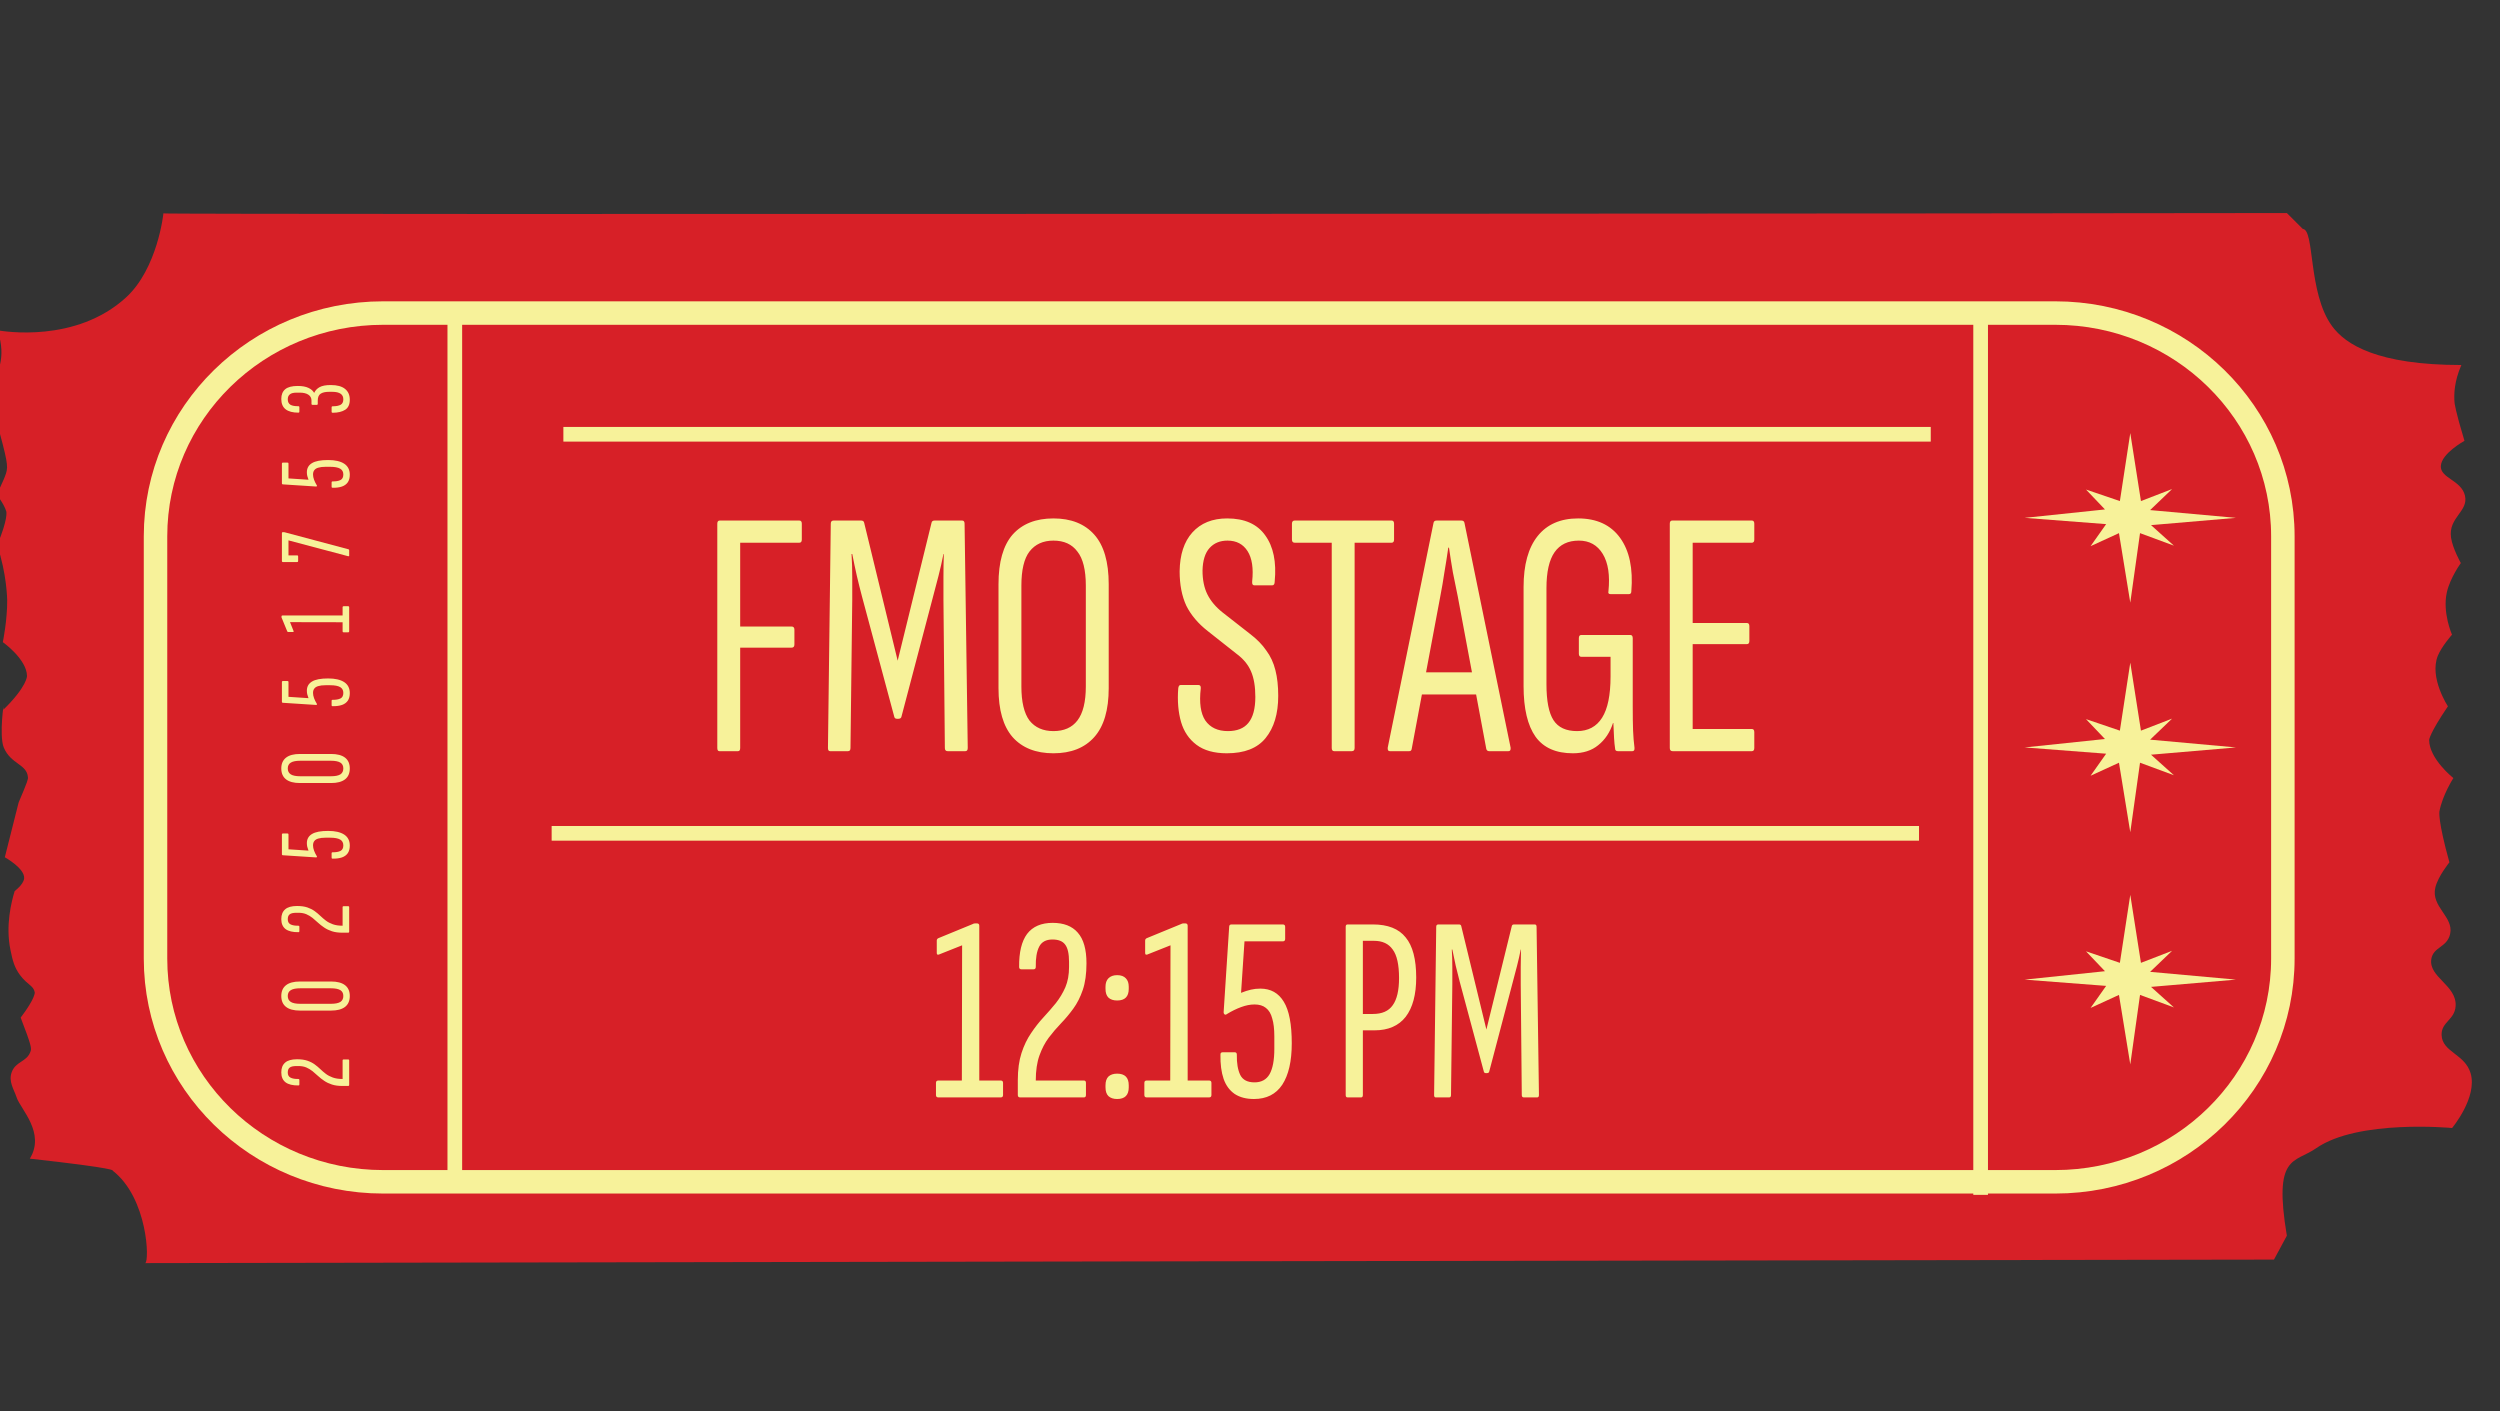 <svg width="852" height="481" viewBox="0 0 852 481" fill="none" xmlns="http://www.w3.org/2000/svg">
<rect x="0" y="0" width="852" height="481" fill="#333333" stroke="none"/>
<g clip-path="url(#clip0_19_18)">
<path d="M774.971 429.272C774.971 429.272 49.339 430.405 49.359 430.468C49.431 430.482 49.484 430.465 49.484 430.465C50.975 430.009 50.441 408.27 38.37 398.937C38.37 398.937 40.81 398.269 10.172 394.865C15.547 386.072 7.014 377.993 5.693 374.075C4.721 371.156 2.842 368.617 3.976 365.449C5.329 361.631 9.205 361.942 10.406 358.316C10.751 357.302 10.843 356.609 7.043 346.8C12.141 340.089 11.84 338.209 11.84 338.209C11.466 335.905 9.374 335.683 6.909 332.418C4.806 329.648 4.26 327.097 3.573 323.779C1.811 315.342 3.924 307.185 5.006 303.672C5.006 303.672 8 301.47 8.224 299.39C8.564 295.986 1.643 292.156 1.643 292.156L6.346 273.504C9.523 266.047 9.572 265.559 9.524 264.9C9.17 260.348 3.715 260.511 1.296 254.777C-0.423 250.71 1.51 237.541 1.176 241.84C9.227 233.965 9.204 230.397 9.204 230.397C9.15 224.644 0.963 218.844 0.963 218.844C0.963 218.844 2.518 211.327 2.45 204.489C2.45 204.489 2.354 195.53 -0.98 185.791C2.869 176.716 2.153 174.326 2.153 174.326C1.372 171.669 -1.157 168.547 -1.157 168.547C-1.157 168.547 1.209 163.938 2.034 161.389C2.873 158.777 2.509 157.055 -1.396 142.69C-2.96 136.985 -3.238 135.985 -3.113 134.064C-2.815 129.75 -0.897 128.152 0.051 124.029C0.641 121.406 0.89 117.581 -0.873 112.556C0.993 112.893 25.796 117.082 42.949 101.372C53.703 91.537 55.73 72.722 55.677 72.724C55.975 72.639 56.081 72.605 56.081 72.605L55.677 72.724C55.433 73.216 765.629 72.709 779.361 72.605C779.396 72.604 784.742 78.022 784.795 78.021C788.899 78.264 786.504 99.901 794.766 111.139C799.363 117.409 810.168 124.395 838.833 124.398C836.437 129.905 836.249 134.28 836.512 137.277C836.512 137.277 836.759 139.913 839.89 150.238C839.89 150.238 832.063 154.508 831.835 158.805C831.621 163.008 838.856 163.624 840.063 168.928C841.311 174.357 834.304 176.346 835.319 183.257C835.863 186.94 838.655 191.896 838.655 191.896C838.655 191.896 834.974 196.927 833.871 201.918C832.343 208.853 835.642 216.298 835.642 216.298C835.642 216.298 832.126 220.287 830.831 223.444C827.778 230.898 834.248 240.712 834.248 240.712C827.853 250.14 827.858 252.168 827.858 252.168C827.856 258.645 836.112 265.167 836.112 265.167C836.112 265.167 832.312 271.081 831.341 276.62C831.341 276.62 830.808 279.697 834.758 293.888C834.758 293.888 830.869 298.656 829.961 302.48C828.398 309.054 836.332 312.454 835.002 318.315C833.937 322.96 829.225 322.651 828.585 326.894C827.642 333.03 837.218 335.766 836.884 342.754C836.647 347.633 831.923 348.205 832.099 352.776C832.334 358.604 840.066 359.178 841.991 365.788C844.384 374.022 835.668 384.427 835.668 384.427C835.668 384.427 803.622 381.367 789.368 391.308C781.922 396.497 774.708 393.335 779.361 421.127L774.971 429.272Z" fill="#D72027"/>
<path d="M700.433 106.691H130.567C87.728 106.691 53 140.759 53 182.783V326.668C53 368.692 87.728 402.76 130.567 402.76H700.433C743.272 402.76 778 368.692 778 326.668V182.783C778 140.759 743.272 106.691 700.433 106.691Z" stroke="#F7F29A" stroke-width="8" stroke-miterlimit="10"/>
<path d="M119 369.781C119 369.991 118.895 370.096 118.685 370.096L116.725 370.096C115.325 370.096 114.123 369.933 113.12 369.606C112.117 369.279 111.242 368.859 110.495 368.346C109.725 367.833 109.025 367.284 108.395 366.701C107.765 366.118 107.135 365.569 106.505 365.056C105.852 364.543 105.152 364.123 104.405 363.796C103.635 363.469 102.737 363.306 101.71 363.306L101.045 363.306C99.948 363.306 99.178 363.481 98.735 363.831C98.292 364.158 98.07 364.718 98.07 365.511C98.07 366.351 98.385 366.934 99.015 367.261C99.645 367.588 100.543 367.739 101.71 367.716C101.92 367.716 102.025 367.821 102.025 368.031L102.025 369.606C102.025 369.816 101.92 369.921 101.71 369.921C99.773 369.944 98.315 369.594 97.335 368.871C96.355 368.124 95.865 366.993 95.865 365.476C95.865 364.006 96.297 362.898 97.16 362.151C98.023 361.381 99.377 360.996 101.22 360.996C102.62 360.996 103.798 361.159 104.755 361.486C105.712 361.813 106.54 362.233 107.24 362.746C107.917 363.236 108.558 363.773 109.165 364.356C109.772 364.939 110.413 365.488 111.09 366.001C111.743 366.491 112.525 366.899 113.435 367.226C114.345 367.553 115.453 367.716 116.76 367.716L116.76 361.346C116.76 361.159 116.865 361.066 117.075 361.066L118.685 361.066C118.895 361.066 119 361.159 119 361.346L119 369.781ZM119.21 339.434C119.21 341.068 118.673 342.304 117.6 343.144C116.503 343.984 114.928 344.404 112.875 344.404L102.2 344.404C100.123 344.404 98.548 343.984 97.475 343.144C96.402 342.304 95.865 341.068 95.865 339.434C95.865 337.824 96.402 336.599 97.475 335.759C98.548 334.919 100.123 334.499 102.2 334.499L112.875 334.499C114.928 334.499 116.503 334.919 117.6 335.759C118.673 336.599 119.21 337.824 119.21 339.434ZM117.005 339.434C117.005 338.524 116.667 337.859 115.99 337.439C115.29 337.019 114.228 336.809 112.805 336.809L102.305 336.809C100.858 336.809 99.797 337.019 99.12 337.439C98.42 337.859 98.07 338.524 98.07 339.434C98.07 340.344 98.42 341.021 99.12 341.464C99.797 341.884 100.858 342.094 102.305 342.094L112.805 342.094C114.228 342.094 115.29 341.884 115.99 341.464C116.667 341.021 117.005 340.344 117.005 339.434ZM119 317.548C119 317.758 118.895 317.863 118.685 317.863L116.725 317.863C115.325 317.863 114.123 317.699 113.12 317.373C112.117 317.046 111.242 316.626 110.495 316.113C109.725 315.599 109.025 315.051 108.395 314.468C107.765 313.884 107.135 313.336 106.505 312.823C105.852 312.309 105.152 311.889 104.405 311.563C103.635 311.236 102.737 311.073 101.71 311.073L101.045 311.073C99.948 311.073 99.178 311.248 98.735 311.598C98.292 311.924 98.07 312.484 98.07 313.278C98.07 314.118 98.385 314.701 99.015 315.028C99.645 315.354 100.543 315.506 101.71 315.483C101.92 315.483 102.025 315.588 102.025 315.798L102.025 317.373C102.025 317.583 101.92 317.688 101.71 317.688C99.773 317.711 98.315 317.361 97.335 316.638C96.355 315.891 95.865 314.759 95.865 313.243C95.865 311.773 96.297 310.664 97.16 309.918C98.023 309.148 99.377 308.763 101.22 308.763C102.62 308.763 103.798 308.926 104.755 309.253C105.712 309.579 106.54 309.999 107.24 310.513C107.917 311.003 108.558 311.539 109.165 312.123C109.772 312.706 110.413 313.254 111.09 313.768C111.743 314.258 112.525 314.666 113.435 314.993C114.345 315.319 115.453 315.483 116.76 315.483L116.76 309.113C116.76 308.926 116.865 308.833 117.075 308.833L118.685 308.833C118.895 308.833 119 308.926 119 309.113L119 317.548ZM119.21 288.181C119.21 289.207 118.988 290.059 118.545 290.736C118.078 291.412 117.413 291.902 116.55 292.206C115.663 292.509 114.59 292.649 113.33 292.626C113.213 292.626 113.132 292.602 113.085 292.556C113.038 292.486 113.015 292.404 113.015 292.311L113.015 290.736C113.015 290.549 113.12 290.456 113.33 290.456C114.45 290.479 115.348 290.327 116.025 290.001C116.678 289.674 117.005 289.044 117.005 288.111C117.005 287.201 116.643 286.536 115.92 286.116C115.173 285.696 114.053 285.486 112.56 285.486L110.915 285.486C109.935 285.486 109.142 285.579 108.535 285.766C107.905 285.929 107.438 286.209 107.135 286.606C106.832 286.979 106.68 287.481 106.68 288.111C106.68 288.671 106.797 289.266 107.03 289.896C107.263 290.526 107.567 291.144 107.94 291.751C108.033 291.867 108.057 291.972 108.01 292.066C107.94 292.159 107.847 292.206 107.73 292.206L96.39 291.471C96.18 291.471 96.075 291.366 96.075 291.156L96.075 284.366C96.075 284.156 96.18 284.051 96.39 284.051L98 284.051C98.21 284.051 98.315 284.156 98.315 284.366L98.315 289.441L105.14 289.896C104.953 289.429 104.813 288.997 104.72 288.601C104.627 288.204 104.58 287.784 104.58 287.341C104.58 285.964 105.163 284.926 106.33 284.226C107.473 283.526 109.305 283.176 111.825 283.176C114.205 283.176 116.037 283.596 117.32 284.436C118.58 285.276 119.21 286.524 119.21 288.181ZM119.21 261.887C119.21 263.521 118.673 264.757 117.6 265.597C116.503 266.437 114.928 266.857 112.875 266.857L102.2 266.857C100.123 266.857 98.548 266.437 97.475 265.597C96.402 264.757 95.865 263.521 95.865 261.887C95.865 260.277 96.402 259.052 97.475 258.212C98.548 257.372 100.123 256.952 102.2 256.952L112.875 256.952C114.928 256.952 116.503 257.372 117.6 258.212C118.673 259.052 119.21 260.277 119.21 261.887ZM117.005 261.887C117.005 260.977 116.667 260.312 115.99 259.892C115.29 259.472 114.228 259.262 112.805 259.262L102.305 259.262C100.858 259.262 99.797 259.472 99.12 259.892C98.42 260.312 98.07 260.977 98.07 261.887C98.07 262.797 98.42 263.474 99.12 263.917C99.797 264.337 100.858 264.547 102.305 264.547L112.805 264.547C114.228 264.547 115.29 264.337 115.99 263.917C116.667 263.474 117.005 262.797 117.005 261.887ZM119.21 236.221C119.21 237.248 118.988 238.099 118.545 238.776C118.078 239.453 117.413 239.943 116.55 240.246C115.663 240.549 114.59 240.689 113.33 240.666C113.213 240.666 113.132 240.643 113.085 240.596C113.038 240.526 113.015 240.444 113.015 240.351L113.015 238.776C113.015 238.589 113.12 238.496 113.33 238.496C114.45 238.519 115.348 238.368 116.025 238.041C116.678 237.714 117.005 237.084 117.005 236.151C117.005 235.241 116.643 234.576 115.92 234.156C115.173 233.736 114.053 233.526 112.56 233.526L110.915 233.526C109.935 233.526 109.142 233.619 108.535 233.806C107.905 233.969 107.438 234.249 107.135 234.646C106.832 235.019 106.68 235.521 106.68 236.151C106.68 236.711 106.797 237.306 107.03 237.936C107.263 238.566 107.567 239.184 107.94 239.791C108.033 239.908 108.057 240.013 108.01 240.106C107.94 240.199 107.847 240.246 107.73 240.246L96.39 239.511C96.18 239.511 96.075 239.406 96.075 239.196L96.075 232.406C96.075 232.196 96.18 232.091 96.39 232.091L98 232.091C98.21 232.091 98.315 232.196 98.315 232.406L98.315 237.481L105.14 237.936C104.953 237.469 104.813 237.038 104.72 236.641C104.627 236.244 104.58 235.824 104.58 235.381C104.58 234.004 105.163 232.966 106.33 232.266C107.473 231.566 109.305 231.216 111.825 231.216C114.205 231.216 116.037 231.636 117.32 232.476C118.58 233.316 119.21 234.564 119.21 236.221ZM119 215.177C119 215.387 118.895 215.492 118.685 215.492L117.075 215.492C116.865 215.492 116.76 215.387 116.76 215.177L116.76 212.062L98.84 212.027L100.065 215.107C100.088 215.177 100.088 215.247 100.065 215.317C100.018 215.364 99.948 215.387 99.855 215.387L98.21 215.387C98.07 215.387 97.965 215.317 97.895 215.177L96.04 210.662C95.97 210.546 95.935 210.429 95.935 210.312L95.935 210.067C95.935 209.857 96.04 209.752 96.25 209.752L116.76 209.752L116.76 206.917C116.76 206.707 116.865 206.602 117.075 206.602L118.685 206.602C118.895 206.602 119 206.707 119 206.917L119 215.177ZM119 189.375C119 189.469 118.965 189.527 118.895 189.55C118.825 189.574 118.732 189.574 118.615 189.55L98.315 184.16L98.315 189.27L101.29 189.27C101.5 189.27 101.605 189.375 101.605 189.585L101.605 191.23C101.605 191.44 101.5 191.545 101.29 191.545L96.39 191.545C96.18 191.545 96.075 191.44 96.075 191.23L96.075 181.64C96.075 181.454 96.18 181.36 96.39 181.36L96.565 181.36C96.752 181.36 96.892 181.372 96.985 181.395L118.79 187.205C118.93 187.275 119 187.38 119 187.52L119 189.375ZM119.21 161.784C119.21 162.811 118.988 163.663 118.545 164.339C118.078 165.016 117.413 165.506 116.55 165.809C115.663 166.113 114.59 166.253 113.33 166.229C113.213 166.229 113.132 166.206 113.085 166.159C113.038 166.089 113.015 166.008 113.015 165.914L113.015 164.339C113.015 164.153 113.12 164.059 113.33 164.059C114.45 164.083 115.348 163.931 116.025 163.604C116.678 163.278 117.005 162.648 117.005 161.714C117.005 160.804 116.643 160.139 115.92 159.719C115.173 159.299 114.053 159.089 112.56 159.089L110.915 159.089C109.935 159.089 109.142 159.183 108.535 159.369C107.905 159.533 107.438 159.813 107.135 160.209C106.832 160.583 106.68 161.084 106.68 161.714C106.68 162.274 106.797 162.869 107.03 163.499C107.263 164.129 107.567 164.748 107.94 165.354C108.033 165.471 108.057 165.576 108.01 165.669C107.94 165.763 107.847 165.809 107.73 165.809L96.39 165.074C96.18 165.074 96.075 164.969 96.075 164.759L96.075 157.969C96.075 157.759 96.18 157.654 96.39 157.654L98 157.654C98.21 157.654 98.315 157.759 98.315 157.969L98.315 163.044L105.14 163.499C104.953 163.033 104.813 162.601 104.72 162.204C104.627 161.808 104.58 161.388 104.58 160.944C104.58 159.568 105.163 158.529 106.33 157.829C107.473 157.129 109.305 156.779 111.825 156.779C114.205 156.779 116.037 157.199 117.32 158.039C118.58 158.879 119.21 160.128 119.21 161.784ZM119.21 136.226C119.21 137.836 118.685 138.979 117.635 139.656C116.562 140.333 115.127 140.671 113.33 140.671C113.12 140.671 113.015 140.566 113.015 140.356L113.015 138.781C113.015 138.571 113.12 138.466 113.33 138.466C114.543 138.466 115.465 138.291 116.095 137.941C116.702 137.591 117.005 136.973 117.005 136.086C117.005 135.246 116.702 134.616 116.095 134.196C115.465 133.753 114.508 133.531 113.225 133.531L112.14 133.531C110.903 133.531 109.958 133.741 109.305 134.161C108.628 134.581 108.29 135.374 108.29 136.541L108.29 137.661C108.29 137.871 108.197 137.976 108.01 137.976L106.47 137.976C106.26 137.976 106.155 137.871 106.155 137.661L106.155 136.506C106.155 135.666 105.817 135.013 105.14 134.546C104.44 134.056 103.448 133.811 102.165 133.811L101.15 133.811C100.007 133.811 99.213 134.009 98.77 134.406C98.303 134.779 98.07 135.339 98.07 136.086C98.07 136.949 98.373 137.568 98.98 137.941C99.587 138.291 100.497 138.454 101.71 138.431C101.92 138.431 102.025 138.536 102.025 138.746L102.025 140.321C102.025 140.531 101.92 140.636 101.71 140.636C99.773 140.636 98.315 140.251 97.335 139.481C96.355 138.711 95.865 137.544 95.865 135.981C95.865 134.511 96.308 133.403 97.195 132.656C98.082 131.909 99.505 131.536 101.465 131.536C103.005 131.536 104.23 131.758 105.14 132.201C106.027 132.621 106.657 133.169 107.03 133.846L107.1 133.846C107.473 133.029 108.092 132.388 108.955 131.921C109.818 131.454 111.078 131.221 112.735 131.221C114.905 131.221 116.527 131.664 117.6 132.551C118.673 133.414 119.21 134.639 119.21 136.226Z" fill="#F7F29A"/>
<path d="M245.175 256C244.695 256 244.455 255.64 244.455 254.92V178.48C244.455 177.76 244.735 177.4 245.295 177.4H272.415C272.975 177.4 273.255 177.76 273.255 178.48V183.88C273.255 184.6 272.975 184.96 272.415 184.96H252.255V213.52H269.775C270.415 213.52 270.735 213.88 270.735 214.6V219.64C270.735 220.36 270.415 220.72 269.775 220.72H252.255V254.92C252.255 255.64 252.015 256 251.535 256H245.175ZM282.887 256C282.407 256 282.167 255.64 282.167 254.92L283.127 178.48C283.127 177.76 283.447 177.4 284.087 177.4H293.447C294.087 177.4 294.447 177.68 294.527 178.24L305.927 225.16L317.447 178.24C317.527 177.68 317.887 177.4 318.527 177.4H327.887C328.447 177.4 328.727 177.76 328.727 178.48L329.807 254.92C329.807 255.64 329.527 256 328.967 256H322.967C322.327 256 322.007 255.64 322.007 254.92L321.527 204.52C321.527 202.2 321.527 199.64 321.527 196.84C321.527 194.04 321.567 191.36 321.647 188.8H321.527C321.047 191.28 320.487 193.76 319.847 196.24C319.207 198.72 318.567 201.16 317.927 203.56L307.247 244.12C307.167 244.68 306.807 244.96 306.167 244.96H305.687C305.127 244.96 304.807 244.68 304.727 244.12L293.807 203.44C293.167 201.04 292.567 198.64 292.007 196.24C291.447 193.76 290.927 191.28 290.447 188.8H290.207C290.367 191.36 290.447 194.04 290.447 196.84C290.447 199.56 290.447 202.08 290.447 204.4L289.847 254.92C289.847 255.64 289.567 256 289.007 256H282.887ZM359.009 256.72C353.009 256.72 348.369 254.88 345.089 251.2C341.889 247.52 340.289 241.96 340.289 234.52V199.12C340.289 191.52 341.889 185.88 345.089 182.2C348.369 178.52 353.009 176.68 359.009 176.68C365.009 176.68 369.649 178.52 372.929 182.2C376.209 185.88 377.849 191.52 377.849 199.12V234.52C377.849 241.96 376.209 247.52 372.929 251.2C369.649 254.88 365.009 256.72 359.009 256.72ZM359.009 249.16C362.609 249.16 365.329 247.96 367.169 245.56C369.089 243.08 370.049 239.2 370.049 233.92V199.6C370.049 194.24 369.089 190.36 367.169 187.96C365.329 185.48 362.609 184.24 359.009 184.24C355.489 184.24 352.769 185.48 350.849 187.96C349.009 190.36 348.089 194.24 348.089 199.6V233.92C348.089 239.2 349.009 243.08 350.849 245.56C352.769 247.96 355.489 249.16 359.009 249.16ZM418.099 256.72C413.779 256.72 410.339 255.76 407.779 253.84C405.219 251.92 403.459 249.32 402.499 246.04C401.539 242.68 401.219 238.88 401.539 234.64C401.619 233.84 401.899 233.44 402.379 233.44H408.379C409.019 233.44 409.299 233.84 409.219 234.64C408.659 239.52 409.179 243.16 410.779 245.56C412.459 247.96 415.019 249.16 418.459 249.16C421.579 249.16 423.899 248.24 425.419 246.4C427.019 244.48 427.819 241.52 427.819 237.52C427.819 234 427.339 231.12 426.379 228.88C425.419 226.56 423.739 224.52 421.339 222.76L411.619 215.08C408.339 212.52 405.899 209.64 404.299 206.44C402.779 203.16 402.019 199.24 402.019 194.68C402.099 189 403.539 184.6 406.339 181.48C409.219 178.28 413.179 176.68 418.219 176.68C424.139 176.68 428.459 178.6 431.179 182.44C433.979 186.28 435.059 191.52 434.419 198.16C434.419 199.04 434.139 199.48 433.579 199.48H427.459C426.899 199.48 426.659 199.04 426.739 198.16C427.219 193.68 426.699 190.24 425.179 187.84C423.659 185.44 421.379 184.24 418.339 184.24C415.779 184.24 413.739 185.08 412.219 186.76C410.699 188.44 409.899 191 409.819 194.44C409.819 197.64 410.379 200.36 411.499 202.6C412.619 204.84 414.339 206.88 416.659 208.72L426.019 216.04C428.339 217.8 430.179 219.68 431.539 221.68C432.979 223.6 434.019 225.84 434.659 228.4C435.299 230.88 435.619 233.8 435.619 237.16C435.619 243.24 434.179 248.04 431.299 251.56C428.499 255 424.099 256.72 418.099 256.72ZM454.694 256C454.134 256 453.854 255.64 453.854 254.92V184.96H441.254C440.614 184.96 440.294 184.6 440.294 183.88V178.48C440.294 177.76 440.614 177.4 441.254 177.4H474.254C474.814 177.4 475.094 177.76 475.094 178.48V183.88C475.094 184.6 474.814 184.96 474.254 184.96H461.654V254.92C461.654 255.64 461.334 256 460.694 256H454.694ZM473.656 256C473.096 256 472.856 255.6 472.936 254.8L488.536 178.24C488.616 177.68 488.976 177.4 489.616 177.4H498.016C498.656 177.4 499.016 177.68 499.096 178.24L514.816 254.8C514.896 255.6 514.656 256 514.096 256H507.496C507.016 256 506.696 255.76 506.536 255.28L496.816 203.32C496.256 200.52 495.696 197.76 495.136 195.04C494.656 192.24 494.216 189.44 493.816 186.64H493.576C493.176 189.44 492.736 192.24 492.256 195.04C491.856 197.76 491.376 200.56 490.816 203.44L481.096 255.28C481.016 255.76 480.736 256 480.256 256H473.656ZM483.256 236.68L484.696 229.12H502.696L504.376 236.68H483.256ZM536.034 256.72C530.274 256.72 526.034 254.84 523.314 251.08C520.594 247.24 519.234 241.48 519.234 233.8V200.08C519.234 192.48 520.834 186.68 524.034 182.68C527.234 178.68 531.834 176.68 537.834 176.68C544.154 176.68 548.914 178.88 552.114 183.28C555.314 187.68 556.594 193.76 555.954 201.52C555.954 202.16 555.674 202.48 555.114 202.48H548.874C548.234 202.48 547.994 202.16 548.154 201.52C548.714 196.08 548.074 191.84 546.234 188.8C544.394 185.76 541.674 184.24 538.074 184.24C534.394 184.24 531.634 185.56 529.794 188.2C527.954 190.84 527.034 194.92 527.034 200.44V233.2C527.034 238.88 527.834 242.96 529.434 245.44C531.034 247.92 533.714 249.16 537.474 249.16C541.234 249.16 544.074 247.64 545.994 244.6C547.914 241.56 548.874 236.88 548.874 230.56V223.84H538.914C538.354 223.84 538.074 223.48 538.074 222.76V217.48C538.074 216.76 538.354 216.4 538.914 216.4H555.594C556.154 216.4 556.434 216.76 556.434 217.48V240.64C556.434 244.16 556.474 246.96 556.554 249.04C556.634 251.04 556.794 252.96 557.034 254.8C557.114 255.6 556.874 256 556.314 256H551.394C550.754 256 550.434 255.72 550.434 255.16C550.274 254.12 550.154 252.92 550.074 251.56C549.994 250.2 549.914 248.48 549.834 246.4H549.714C548.674 249.6 546.994 252.12 544.674 253.96C542.434 255.8 539.554 256.72 536.034 256.72ZM570.024 256C569.384 256 569.064 255.64 569.064 254.92V178.48C569.064 177.76 569.344 177.4 569.904 177.4H597.024C597.584 177.4 597.864 177.76 597.864 178.48V183.88C597.864 184.6 597.584 184.96 597.024 184.96H576.864V212.32H595.344C595.904 212.32 596.184 212.68 596.184 213.4V218.44C596.184 219.16 595.904 219.52 595.344 219.52H576.864V248.44H597.024C597.584 248.44 597.864 248.8 597.864 249.52V254.92C597.864 255.64 597.584 256 597.024 256H570.024Z" fill="#F7F29A"/>
<path d="M654 284H188" stroke="#F7F29A" stroke-width="5" stroke-miterlimit="10"/>
<path d="M658 148L192 148" stroke="#F7F29A" stroke-width="5" stroke-miterlimit="10"/>
<path d="M155 105.802L155 406.316" stroke="#F7F29A" stroke-width="5" stroke-miterlimit="10"/>
<path d="M675 106.691L675 407.205" stroke="#F7F29A" stroke-width="5" stroke-miterlimit="10"/>
<path d="M319.79 374C319.25 374 318.98 373.73 318.98 373.19V369.05C318.98 368.51 319.25 368.24 319.79 368.24H327.8L327.89 322.16L319.97 325.31C319.79 325.37 319.61 325.37 319.43 325.31C319.31 325.19 319.25 325.01 319.25 324.77V320.54C319.25 320.18 319.43 319.91 319.79 319.73L331.4 314.96C331.7 314.78 332 314.69 332.3 314.69H332.93C333.47 314.69 333.74 314.96 333.74 315.5V368.24H341.03C341.57 368.24 341.84 368.51 341.84 369.05V373.19C341.84 373.73 341.57 374 341.03 374H319.79ZM347.681 374C347.141 374 346.871 373.73 346.871 373.19V368.15C346.871 364.55 347.291 361.46 348.131 358.88C348.971 356.3 350.051 354.05 351.371 352.13C352.691 350.15 354.101 348.35 355.601 346.73C357.101 345.11 358.511 343.49 359.831 341.87C361.151 340.19 362.231 338.39 363.071 336.47C363.911 334.49 364.331 332.18 364.331 329.54V327.83C364.331 325.01 363.881 323.03 362.981 321.89C362.141 320.75 360.701 320.18 358.661 320.18C356.501 320.18 355.001 320.99 354.161 322.61C353.321 324.23 352.931 326.54 352.991 329.54C352.991 330.08 352.721 330.35 352.181 330.35H348.131C347.591 330.35 347.321 330.08 347.321 329.54C347.261 324.56 348.161 320.81 350.021 318.29C351.941 315.77 354.851 314.51 358.751 314.51C362.531 314.51 365.381 315.62 367.301 317.84C369.281 320.06 370.271 323.54 370.271 328.28C370.271 331.88 369.851 334.91 369.011 337.37C368.171 339.83 367.091 341.96 365.771 343.76C364.511 345.5 363.131 347.15 361.631 348.71C360.131 350.27 358.721 351.92 357.401 353.66C356.141 355.34 355.091 357.35 354.251 359.69C353.411 362.03 352.991 364.88 352.991 368.24H369.371C369.851 368.24 370.091 368.51 370.091 369.05V373.19C370.091 373.73 369.851 374 369.371 374H347.681ZM380.716 340.97C379.456 340.97 378.466 340.64 377.746 339.98C377.086 339.32 376.756 338.33 376.756 337.01V336.29C376.756 335.03 377.086 334.07 377.746 333.41C378.466 332.69 379.456 332.33 380.716 332.33C382.036 332.33 383.026 332.69 383.686 333.41C384.346 334.07 384.676 335.03 384.676 336.29V337.01C384.676 338.33 384.346 339.32 383.686 339.98C383.026 340.64 382.036 340.97 380.716 340.97ZM380.716 374.54C379.456 374.54 378.466 374.21 377.746 373.55C377.086 372.89 376.756 371.9 376.756 370.58V369.86C376.756 368.54 377.086 367.55 377.746 366.89C378.466 366.23 379.456 365.9 380.716 365.9C382.036 365.9 383.026 366.23 383.686 366.89C384.346 367.55 384.676 368.54 384.676 369.86V370.58C384.676 371.9 384.346 372.89 383.686 373.55C383.026 374.21 382.036 374.54 380.716 374.54ZM390.806 374C390.266 374 389.996 373.73 389.996 373.19V369.05C389.996 368.51 390.266 368.24 390.806 368.24H398.816L398.906 322.16L390.986 325.31C390.806 325.37 390.626 325.37 390.446 325.31C390.326 325.19 390.266 325.01 390.266 324.77V320.54C390.266 320.18 390.446 319.91 390.806 319.73L402.416 314.96C402.716 314.78 403.016 314.69 403.316 314.69H403.946C404.486 314.69 404.756 314.96 404.756 315.5V368.24H412.046C412.586 368.24 412.856 368.51 412.856 369.05V373.19C412.856 373.73 412.586 374 412.046 374H390.806ZM427.362 374.54C424.722 374.54 422.532 373.97 420.792 372.83C419.052 371.63 417.792 369.92 417.012 367.7C416.232 365.42 415.872 362.66 415.932 359.42C415.932 359.12 415.992 358.91 416.112 358.79C416.292 358.67 416.502 358.61 416.742 358.61H420.792C421.272 358.61 421.512 358.88 421.512 359.42C421.452 362.3 421.842 364.61 422.682 366.35C423.522 368.03 425.142 368.87 427.542 368.87C429.882 368.87 431.592 367.94 432.672 366.08C433.752 364.16 434.292 361.28 434.292 357.44V353.21C434.292 350.69 434.052 348.65 433.572 347.09C433.152 345.47 432.432 344.27 431.412 343.49C430.452 342.71 429.162 342.32 427.542 342.32C426.102 342.32 424.572 342.62 422.952 343.22C421.332 343.82 419.742 344.6 418.182 345.56C417.882 345.8 417.612 345.86 417.372 345.74C417.132 345.56 417.012 345.32 417.012 345.02L418.902 315.86C418.902 315.32 419.172 315.05 419.712 315.05H437.172C437.712 315.05 437.982 315.32 437.982 315.86V320C437.982 320.54 437.712 320.81 437.172 320.81H424.122L422.952 338.36C424.152 337.88 425.262 337.52 426.282 337.28C427.302 337.04 428.382 336.92 429.522 336.92C433.062 336.92 435.732 338.42 437.532 341.42C439.332 344.36 440.232 349.07 440.232 355.55C440.232 361.67 439.152 366.38 436.992 369.68C434.832 372.92 431.622 374.54 427.362 374.54ZM459.244 374C458.824 374 458.614 373.73 458.614 373.19V315.86C458.614 315.32 458.824 315.05 459.244 315.05H467.884C472.984 315.05 476.704 316.52 479.044 319.46C481.444 322.34 482.644 326.9 482.644 333.14C482.644 338.96 481.444 343.43 479.044 346.55C476.644 349.61 473.104 351.14 468.424 351.14H464.464V373.19C464.464 373.73 464.254 374 463.834 374H459.244ZM464.464 345.56H467.884C471.004 345.56 473.254 344.57 474.634 342.59C476.074 340.61 476.794 337.52 476.794 333.32C476.794 328.76 476.074 325.52 474.634 323.6C473.254 321.62 471.124 320.63 468.244 320.63H464.464V345.56ZM489.283 374C488.923 374 488.743 373.73 488.743 373.19L489.463 315.86C489.463 315.32 489.703 315.05 490.183 315.05H497.203C497.683 315.05 497.953 315.26 498.013 315.68L506.563 350.87L515.203 315.68C515.263 315.26 515.533 315.05 516.013 315.05H523.033C523.453 315.05 523.663 315.32 523.663 315.86L524.473 373.19C524.473 373.73 524.263 374 523.843 374H519.343C518.863 374 518.623 373.73 518.623 373.19L518.263 335.39C518.263 333.65 518.263 331.73 518.263 329.63C518.263 327.53 518.293 325.52 518.353 323.6H518.263C517.903 325.46 517.483 327.32 517.003 329.18C516.523 331.04 516.043 332.87 515.563 334.67L507.553 365.09C507.493 365.51 507.223 365.72 506.743 365.72H506.383C505.963 365.72 505.723 365.51 505.663 365.09L497.473 334.58C496.993 332.78 496.543 330.98 496.123 329.18C495.703 327.32 495.313 325.46 494.953 323.6H494.773C494.893 325.52 494.953 327.53 494.953 329.63C494.953 331.67 494.953 333.56 494.953 335.3L494.503 373.19C494.503 373.73 494.293 374 493.873 374H489.283Z" fill="#F7F29A"/>
<path d="M726 147.59C727.212 155.314 728.422 163.039 729.634 170.764C733.172 169.398 736.707 168.032 740.245 166.666C737.748 169.057 735.252 171.447 732.756 173.838C742.503 174.72 752.253 175.603 762 176.485C752.356 177.31 742.712 178.135 733.066 178.961C735.666 181.294 738.268 183.629 740.868 185.962C737.02 184.54 733.169 183.116 729.321 181.693C728.215 189.589 727.106 197.485 726 205.381C724.716 197.485 723.429 189.589 722.145 181.693C718.92 183.174 715.695 184.653 712.47 186.133C714.237 183.629 716.007 181.125 717.775 178.62C708.516 177.908 699.259 177.198 690 176.486L717.371 173.617C715.216 171.357 713.061 169.098 710.909 166.837C714.757 168.146 718.607 169.456 722.455 170.764C723.636 163.039 724.817 155.314 726 147.59Z" fill="#F7F29A"/>
<path d="M726 225.83C727.212 233.555 728.422 241.279 729.634 249.004C733.172 247.638 736.707 246.272 740.245 244.906C737.748 247.297 735.252 249.687 732.756 252.078C742.503 252.96 752.253 253.843 762 254.725C752.356 255.55 742.712 256.375 733.066 257.201C735.666 259.535 738.268 261.869 740.868 264.202C737.02 262.78 733.169 261.356 729.321 259.933C728.215 267.829 727.106 275.725 726 283.621C724.716 275.725 723.429 267.829 722.145 259.933C718.92 261.414 715.695 262.893 712.47 264.373C714.237 261.869 716.007 259.365 717.775 256.861C708.516 256.149 699.259 255.438 690 254.726L717.371 251.857C715.216 249.598 713.061 247.338 710.909 245.077C714.757 246.387 718.607 247.696 722.455 249.004C723.636 241.279 724.817 233.555 726 225.83Z" fill="#F7F29A"/>
<path d="M726 304.959C727.212 312.684 728.422 320.409 729.634 328.134C733.172 326.768 736.707 325.402 740.245 324.036C737.748 326.427 735.252 328.817 732.756 331.208C742.503 332.089 752.253 332.972 762 333.854C752.356 334.679 742.712 335.504 733.066 336.331C735.666 338.664 738.268 340.999 740.868 343.332C737.02 341.909 733.169 340.485 729.321 339.063C728.215 346.959 727.106 354.854 726 362.75C724.716 354.854 723.429 346.959 722.145 339.063C718.92 340.543 715.695 342.022 712.47 343.503C714.237 340.999 716.007 338.494 717.775 335.99C708.516 335.278 699.259 334.567 690 333.855L717.371 330.987C715.216 328.727 713.061 326.468 710.909 324.207C714.757 325.516 718.607 326.826 722.455 328.134C723.636 320.409 724.817 312.684 726 304.959Z" fill="#F7F29A"/>
</g>
<defs>
<clipPath id="clip0_19_18">
<rect width="852" height="481" fill="white"/>
</clipPath>
</defs>
</svg>
